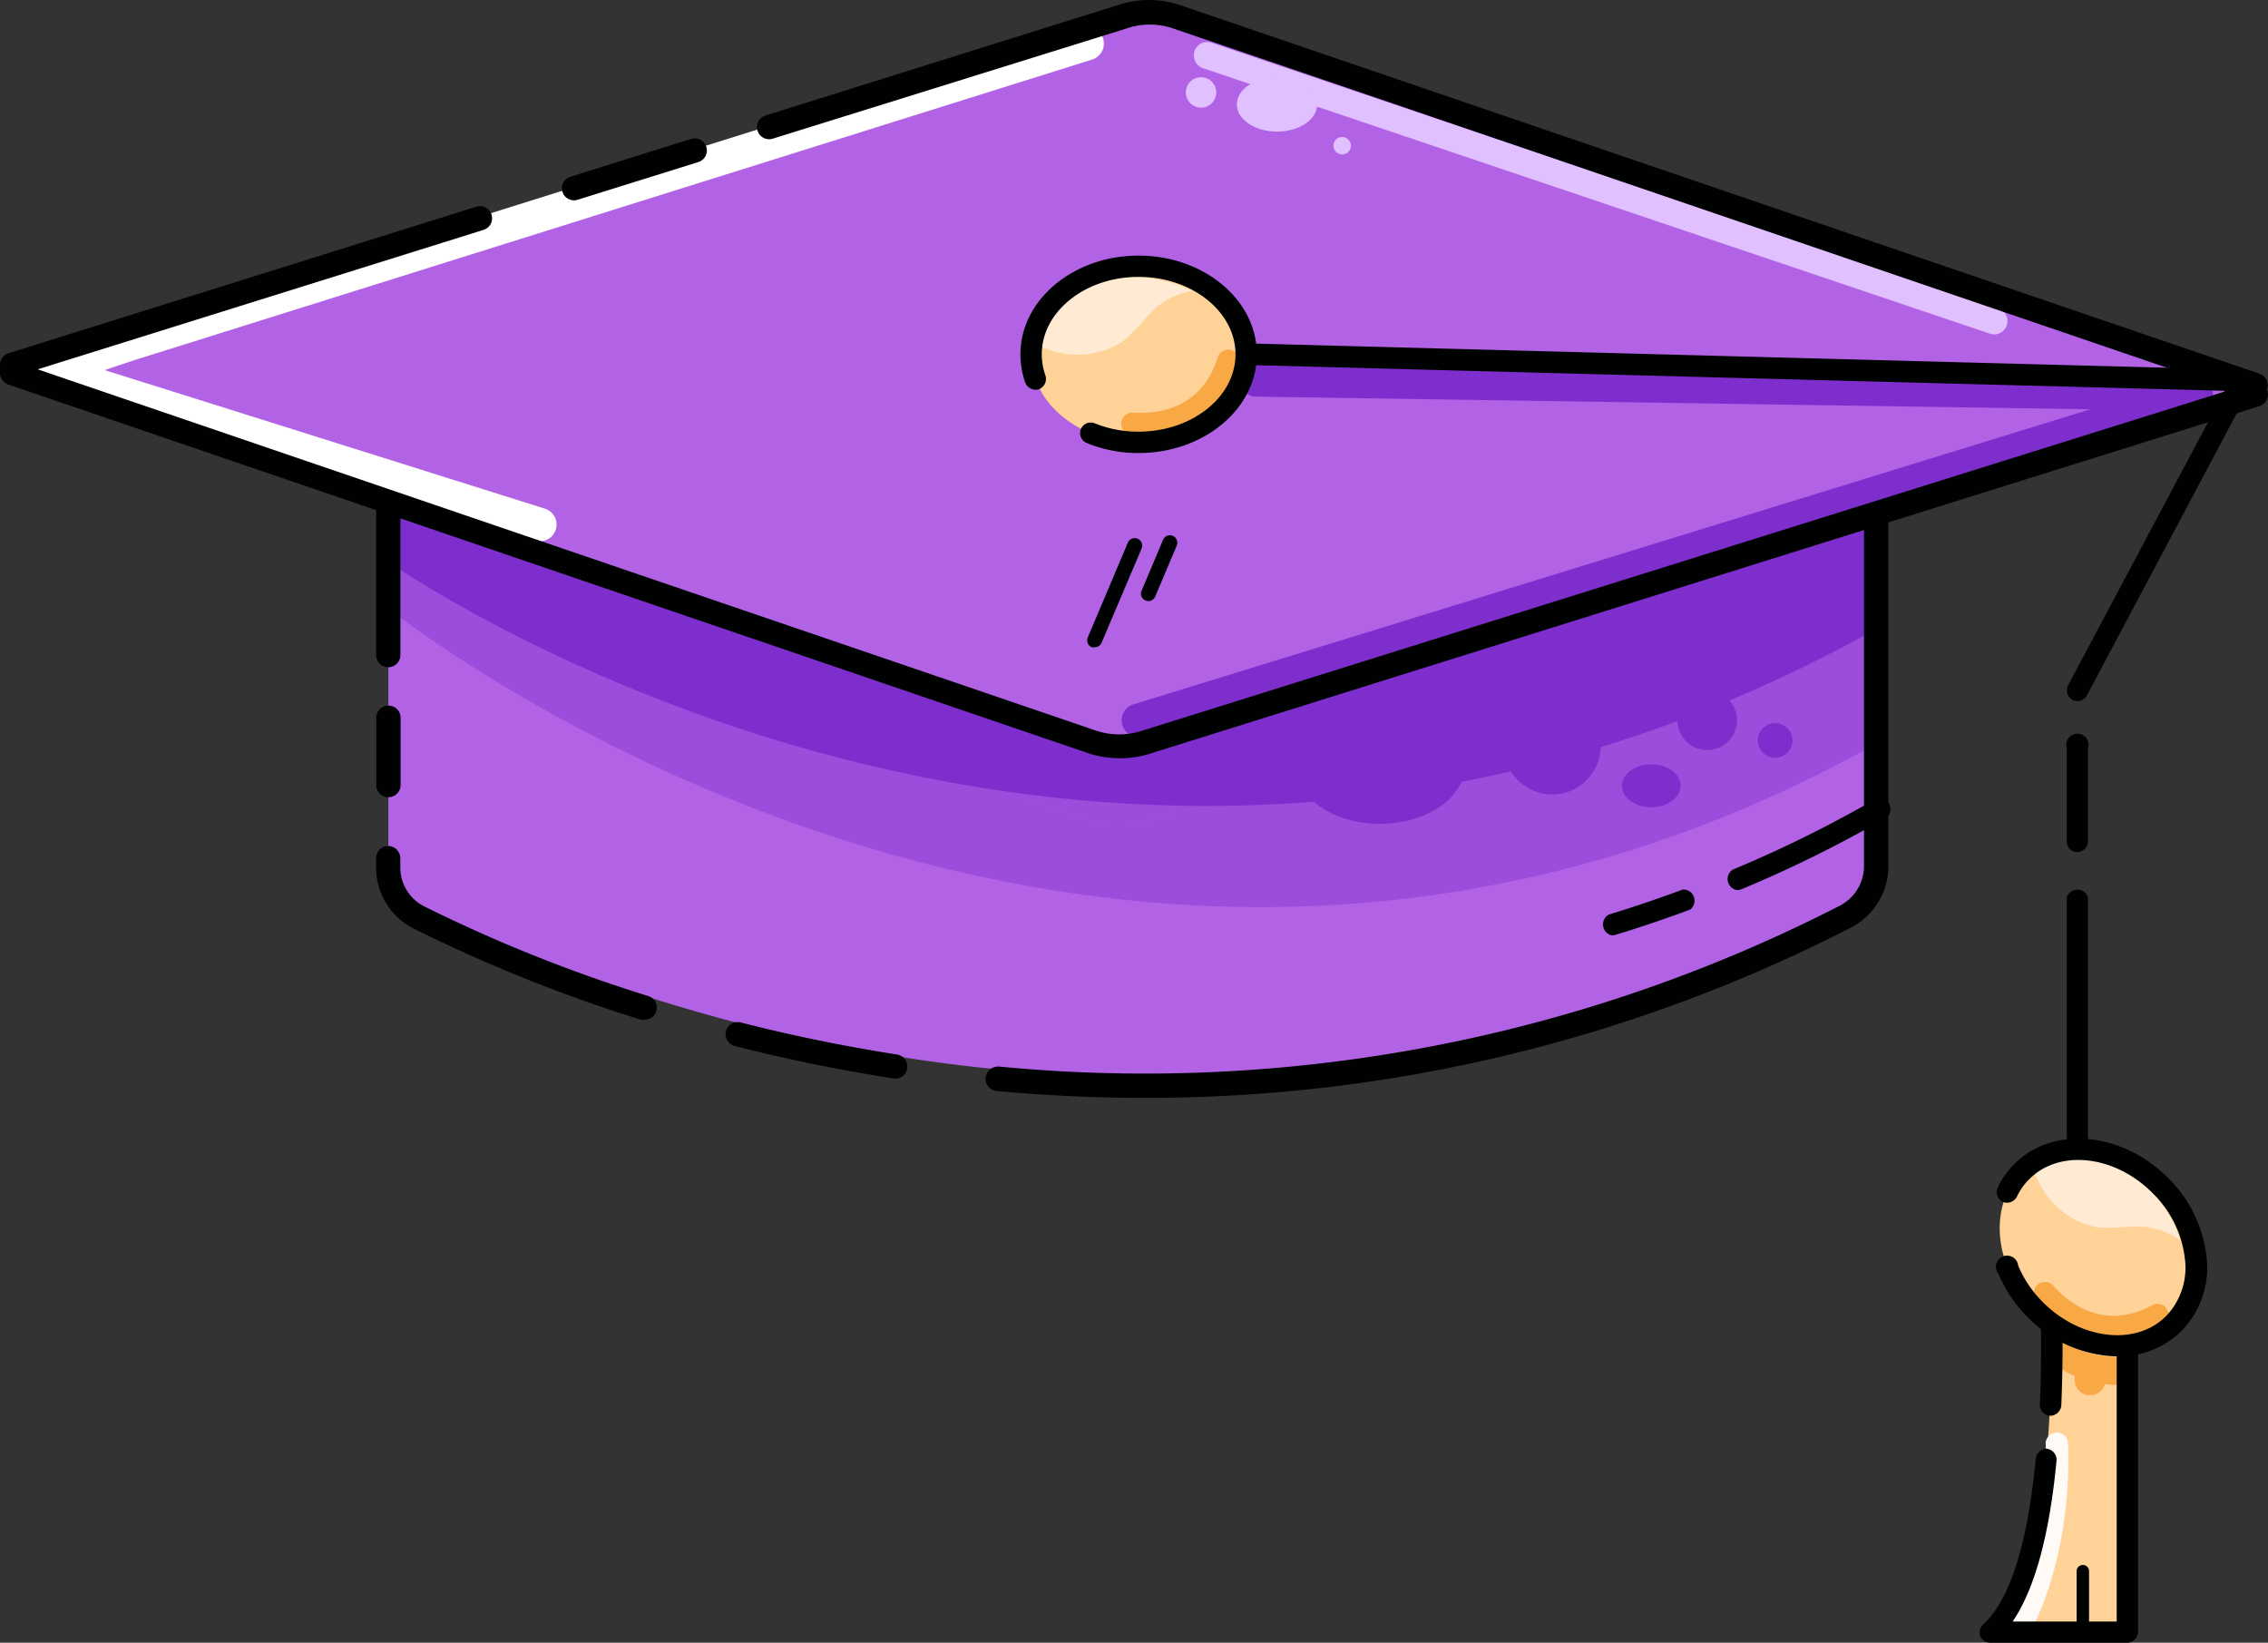 <svg xmlns="http://www.w3.org/2000/svg" viewBox="0 0 202.66 146.78"><rect x="0" y="0" width="202.66" height="146.78" fill="#333333" stroke="none"/><defs><style>.cls-1{fill:#b263e5;}.cls-2{fill:#7e2ecc;}.cls-3{opacity:0.4;}.cls-4{fill:#000201;}.cls-5{fill:#fff;}.cls-6{fill:#ffd297;}.cls-7{fill:#ffebd4;}.cls-8{fill:#f9a846;}.cls-9{fill:#e0c0ff;}.cls-10{fill:#fffaf5;}</style></defs><title>Asset 18</title><g id="Layer_2" data-name="Layer 2"><g id="Layer_1-2" data-name="Layer 1"><path class="cls-1" d="M34.7,44.07V76.3a5,5,0,0,0,2.72,4.48C50.17,87.3,105.86,112,165,80.75a5,5,0,0,0,2.65-4.45V45.7"/><path class="cls-2" d="M167.65,46.68V56.2C98.09,95,34.7,50.19,34.7,50.19V45.05l1.34,0,61.49,21a7.68,7.68,0,0,0,4.74.06l62.2-19.48Z"/><path class="cls-2" d="M167.65,21.63V46.68l-3.18,0-62.2,19.48a7.68,7.68,0,0,1-4.74-.06L36,45.07l-1.34,0V28l5.56-7.92,124.29,1.52Z"/><g class="cls-3"><path class="cls-2" d="M167.65,54V66.46C98.09,105.28,34.7,54.36,34.7,54.36v-2l1.34,0,61.49,21a7.68,7.68,0,0,0,4.74.06L164.47,54Z"/><path class="cls-2" d="M167.65,29V54l-3.18,0-62.2,19.47a7.68,7.68,0,0,1-4.74-.06L36,52.42l-1.34,0V35.34l5.56-7.91,124.29,1.51Z"/></g><path class="cls-1" d="M201.57,34.42,105.14,1.5a7.67,7.67,0,0,0-4.76-.06L1.09,32.53v.8L97.52,66.25a7.6,7.6,0,0,0,4.76.06l99.29-31.09"/><path class="cls-4" d="M97.81,57.83a.53.53,0,0,1-.25,0,.66.66,0,0,1-.37-.85v0l3.61-8.54a.67.67,0,0,1,1.23.52l-3.62,8.53A.66.66,0,0,1,97.81,57.83Z"/><path class="cls-4" d="M102.62,53.71a.58.58,0,0,1-.26-.06.64.64,0,0,1-.36-.85v0l1.93-4.57a.66.66,0,0,1,.87-.35.67.67,0,0,1,.35.87l-1.93,4.56A.67.67,0,0,1,102.62,53.71Z"/><path class="cls-4" d="M102.36,98.1q-6.6,0-13.29-.61a1.1,1.1,0,0,1-1-1.19,1.12,1.12,0,0,1,1.19-1,136,136,0,0,0,75.17-14.39,4,4,0,0,0,2.13-3.52V46.87a1.09,1.09,0,1,1,2.18,0V77.41a6.18,6.18,0,0,1-3.32,5.46A137.83,137.83,0,0,1,102.36,98.1Z"/><path class="cls-4" d="M80.07,96.37l-.17,0c-4.77-.73-9.56-1.71-14.25-2.91a1.08,1.08,0,0,1,.54-2.1c4.62,1.18,9.34,2.14,14,2.87a1.09,1.09,0,0,1-.16,2.16Z"/><path class="cls-4" d="M57.58,91.11a1.26,1.26,0,0,1-.33,0,137.56,137.56,0,0,1-20.31-8.15,6.08,6.08,0,0,1-3.33-5.45v-.84a1.08,1.08,0,0,1,1.08-1.08h0a1.1,1.1,0,0,1,1.08,1.1v.83A3.89,3.89,0,0,0,37.93,81a134.4,134.4,0,0,0,20,8,1.09,1.09,0,0,1,.71,1.37A1.08,1.08,0,0,1,57.58,91.11Z"/><path class="cls-4" d="M34.7,71.23a1.08,1.08,0,0,1-1.08-1.09v-6a1.09,1.09,0,0,1,2.18,0v6A1.09,1.09,0,0,1,34.7,71.23Z"/><path class="cls-4" d="M34.7,59.62a1.09,1.09,0,0,1-1.09-1.09V45.24a1.09,1.09,0,1,1,2.17,0V58.53A1.09,1.09,0,0,1,34.7,59.62Z"/><path class="cls-5" d="M48.21,48.36a1.41,1.41,0,0,1-.45-.07L4.1,34.54a1.49,1.49,0,0,1,0-2.84L11,29.36,96.7,2.47a1.49,1.49,0,1,1,.89,2.85L11.91,32.21l-2.55.86,39.3,12.37a1.49,1.49,0,0,1-.45,2.92Z"/><ellipse class="cls-2" cx="123.31" cy="68.37" rx="7.59" ry="5.24"/><ellipse class="cls-2" cx="147.55" cy="70.21" rx="2.62" ry="1.92"/><circle class="cls-2" cx="138.7" cy="66.66" r="4.33"/><circle class="cls-2" cx="158.62" cy="66.16" r="1.55"/><circle class="cls-2" cx="152.55" cy="64.36" r="2.66"/><path class="cls-2" d="M101.74,65.85a1.49,1.49,0,0,1-.44-2.92l85.49-26.36-74.54-1.13a1.48,1.48,0,0,1-1.47-1.51,1.5,1.5,0,0,1,1.49-1.48h0l84,1.27a1.5,1.5,0,0,1,.42,2.93L102.18,65.79A1.61,1.61,0,0,1,101.74,65.85Z"/><path class="cls-4" d="M100,67.75a8.83,8.83,0,0,1-2.82-.47L.74,34.36a1.1,1.1,0,0,1-.74-1v-.8a1.08,1.08,0,0,1,.76-1l41.8-13.09a1.08,1.08,0,0,1,.65,2.07L3.37,33l94.5,32.26a6.5,6.5,0,0,0,4.09.06l99.29-31.1a1.08,1.08,0,0,1,.65,2.07l-99.3,31.1A8.61,8.61,0,0,1,100,67.75Z"/><path class="cls-4" d="M51.28,17.9A1.08,1.08,0,0,1,51,15.78l10.76-3.37a1.08,1.08,0,1,1,.64,2.07L51.61,17.85A1,1,0,0,1,51.28,17.9Z"/><ellipse class="cls-6" cx="101.74" cy="31.66" rx="9.61" ry="7.87"/><path class="cls-4" d="M185.63,113.76a1,1,0,0,1-.95-1V80.18a1,1,0,0,1,1.9,0v32.63A1,1,0,0,1,185.63,113.76Z"/><path class="cls-4" d="M185.63,76.14a.94.94,0,0,1-.95-1V66.87a1,1,0,1,1,1.9,0v8.32A1,1,0,0,1,185.63,76.14Z"/><path class="cls-4" d="M185.63,62.65a.91.91,0,0,1-.45-.11,1,1,0,0,1-.39-1.29l14-26.33-87.47-2.31a1,1,0,0,1-.93-1,.92.92,0,0,1,1-.93l89,2.36a1,1,0,0,1,.8.47,1,1,0,0,1,0,.93L186.47,62.15A1,1,0,0,1,185.63,62.65Z"/><path class="cls-7" d="M106.49,26a7,7,0,0,0-2.78,1.16c-1.31,1-2.15,2.45-3.48,3.41a7.51,7.51,0,0,1-6.6.64,12.43,12.43,0,0,1-1.5-.62c1.1-3.35,4.83-5.8,9.27-5.8A11,11,0,0,1,106.49,26Z"/><path class="cls-8" d="M102.06,38.91a7.73,7.73,0,0,1-1-.06,1,1,0,0,1-.86-1.11,1,1,0,0,1,1.11-.87c.24,0,5.8.66,7.49-4.92a1,1,0,0,1,1.24-.67,1,1,0,0,1,.67,1.24A8.75,8.75,0,0,1,102.06,38.91Z"/><path class="cls-4" d="M101.74,40.48a12,12,0,0,1-4.59-.88.95.95,0,1,1,.71-1.76,10.26,10.26,0,0,0,3.88.73c4.77,0,8.66-3.1,8.66-6.91s-3.89-6.92-8.66-6.92-8.65,3.1-8.65,6.92a5.63,5.63,0,0,0,.33,1.9,1,1,0,0,1-.58,1.22,1,1,0,0,1-1.22-.58,7.58,7.58,0,0,1-.44-2.54c0-4.87,4.74-8.82,10.56-8.82s10.57,3.95,10.57,8.82S107.57,40.48,101.74,40.48Z"/><path class="cls-9" d="M178.18,29.88a1.06,1.06,0,0,1-.38-.07L107.49,6.09a1.21,1.21,0,0,1-.75-1.52,1.18,1.18,0,0,1,1.51-.75l70.31,23.73a1.19,1.19,0,0,1,.76,1.51A1.21,1.21,0,0,1,178.18,29.88Z"/><path class="cls-4" d="M201.58,35.51a1.13,1.13,0,0,1-.36-.06L104.79,2.53a6.4,6.4,0,0,0-4.08,0L69.05,12.39a1.08,1.08,0,1,1-.65-2.07L100.06.4a8.69,8.69,0,0,1,5.43.07L201.93,33.4a1.09,1.09,0,0,1-.35,2.11Z"/><ellipse class="cls-9" cx="114.11" cy="9.33" rx="3.59" ry="2.43"/><circle class="cls-9" cx="119.93" cy="13.02" r="0.78"/><circle class="cls-9" cx="107.32" cy="8.26" r="1.36"/><path class="cls-6" d="M183.08,108.8c-.37-.24,2.5,30-5.26,37h12.31V111.48"/><path class="cls-10" d="M180.87,145.54a1,1,0,0,1-.47-.12,1,1,0,0,1-.41-1.35,32.37,32.37,0,0,0,2.8-15.07,1,1,0,0,1,1-1h0a1,1,0,0,1,1,1c.35,9.65-2.89,15.83-3,16.09A1,1,0,0,1,180.87,145.54Z"/><path class="cls-8" d="M190.13,121.22v2.49a9.83,9.83,0,0,1-6.85-2c0-.85,0-1.69,0-2.49A9.88,9.88,0,0,0,190.13,121.22Z"/><path class="cls-4" d="M190.13,146.78H177.82a1,1,0,0,1-.89-.61,1,1,0,0,1,.25-1c2.41-2.17,4-7.17,4.73-14.86a1,1,0,0,1,1-.86,1,1,0,0,1,.86,1c-.63,6.69-1.95,11.53-3.93,14.44h9.3v-33.4a1,1,0,1,1,1.91,0v34.35A1,1,0,0,1,190.13,146.78Z"/><path class="cls-4" d="M183.18,126.5h0a1,1,0,0,1-.91-1c.26-5.79,0-11.32-.07-14.29s-.12-2.92.44-3.24a1,1,0,0,1,1,0,1,1,0,0,1,.41,1.07c0,.31,0,1,.06,2.08.12,3,.33,8.58.08,14.45A1,1,0,0,1,183.18,126.5Z"/><ellipse class="cls-6" cx="187.47" cy="111.48" rx="7.87" ry="9.61" transform="translate(-23.92 165.21) rotate(-45)"/><path class="cls-7" d="M194.84,110.82a6.84,6.84,0,0,0-2.78-1.14c-1.61-.26-3.26.21-4.88-.06a7.43,7.43,0,0,1-5.11-4.21,11.31,11.31,0,0,1-.62-1.5c3.14-1.59,7.51-.69,10.65,2.45A11,11,0,0,1,194.84,110.82Z"/><path class="cls-8" d="M188.89,119.56a9.22,9.22,0,0,1-7-3.49,1,1,0,0,1,1.58-1.21c.15.18,3.63,4.56,8.78,1.8a1,1,0,1,1,.94,1.76A9,9,0,0,1,188.89,119.56Z"/><path class="cls-4" d="M189.21,121.2a11.51,11.51,0,0,1-8-3.48,12.24,12.24,0,0,1-2.63-3.88,1,1,0,1,1,1.76-.74,10.31,10.31,0,0,0,2.22,3.27c3.38,3.37,8.32,3.92,11,1.22a6.24,6.24,0,0,0,1.67-5.15,9.73,9.73,0,0,0-2.9-5.85c-3.37-3.38-8.32-3.93-11-1.23a5.45,5.45,0,0,0-1.11,1.57,1,1,0,0,1-1.27.46,1,1,0,0,1-.45-1.27A7.44,7.44,0,0,1,180,104c3.44-3.44,9.59-2.89,13.71,1.23a11.7,11.7,0,0,1,3.45,7,8.11,8.11,0,0,1-2.22,6.69A8,8,0,0,1,189.21,121.2Z"/><circle class="cls-8" cx="186.76" cy="123.29" r="1.38"/><path class="cls-4" d="M186.11,146.38a.55.55,0,0,1-.55-.55v-5.51a.56.56,0,0,1,1.11,0v5.51A.55.55,0,0,1,186.11,146.38Z"/><path class="cls-4" d="M144.05,83.58a1,1,0,0,1-.27-1.87c2.14-.65,4.36-1.4,6.59-2.23a1,1,0,0,1,.66,1.79c-2.26.84-4.52,1.61-6.71,2.27A1.26,1.26,0,0,1,144.05,83.58Z"/><path class="cls-4" d="M155.21,79.53a1,1,0,0,1-.37-1.83,110.29,110.29,0,0,0,12.33-6.06,1,1,0,1,1,1,1.63,110.41,110.41,0,0,1-12.57,6.19A1,1,0,0,1,155.21,79.53Z"/></g></g></svg>